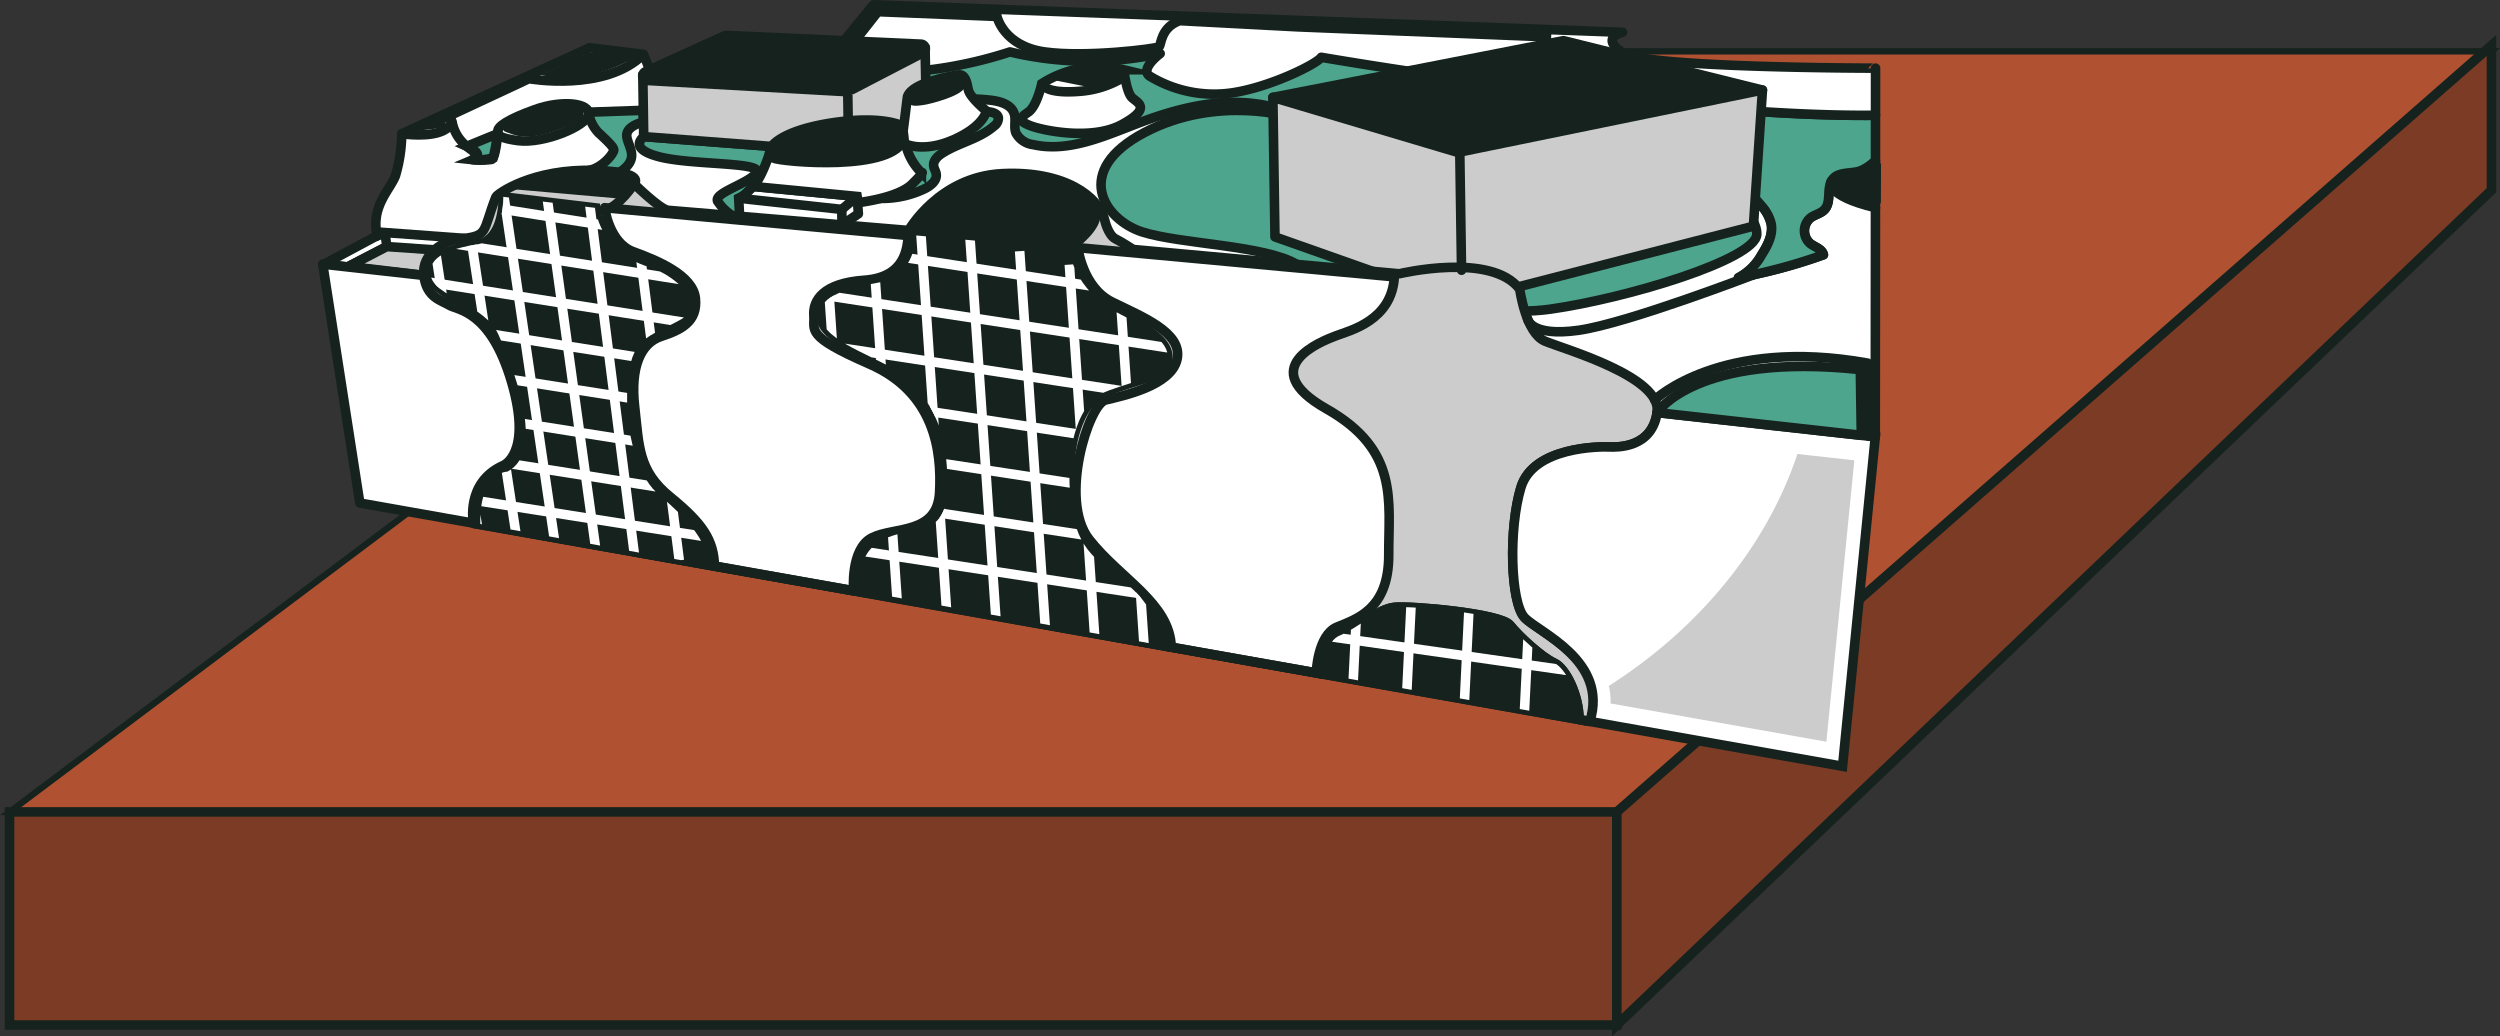 <svg xmlns="http://www.w3.org/2000/svg" xmlns:xlink="http://www.w3.org/1999/xlink" viewBox="0 0 391.969 162.459"><rect x="0" y="0" width="391.969" height="162.459" fill="#333333" stroke="none"/><defs><clipPath id="clip-path"><path d="M111.085,88.6c-.287-5-5.518-8.967-8.216-11.452s-4.981-9.07-4.482-16.722,3.064-7.382,8.343-10.327c2.933-1.636,1.529-3.871-.3-5.535a12.757,12.757,0,0,0-4.718-2.7c-7.974-2.536-8.347-9.271-8.347-9.271L78.905,30.86s.2,6.761-3.983,7.434-7.991,1.839-7.364,5.012,8.478,4.472,10.569,9.107,7.7,18.3,1.421,21.536c0,0-4.367-.024-4.245,8.208Z" fill="none"/></clipPath><clipPath id="clip-path-2"><path d="M143.592,36.914s-.008,6.34-5.623,7.345-10.526,2.418-9.122,6.125,9.606,5.776,13.234,8.8a19.2,19.2,0,0,1,6.224,12.3c.369,4.141,1.125,10.235-3.618,11.374s-10.27,1.217-9.938,9.761l47.546,8.61a15.245,15.245,0,0,0-5.692-9.693c-5.233-4.222-8.068-5.51-8.809-14.047s1.834-14.259,4.883-15.762S182.669,59,183,57.049s.3-3.895-7.333-7.773-8.036-10.271-8.036-10.271Z" fill="none"/></clipPath><clipPath id="clip-path-3"><path d="M243.687,103.95c-1.958-.892-5.487-4.115-6.947-5.936s-15.4-3.046-18.059-2.8-5.787,3.26-8.636,4.429c-2.036.835-2.465,4.208-2.545,6.065l19.216,3.409,20.861,3.7C247.561,108.971,245.472,104.763,243.687,103.95Z" fill="none"/></clipPath></defs><g id="Layer_1" data-name="Layer 1"><polygon points="253.499 127.299 1.499 127.299 160.302 8.048 390.632 8.048 253.499 127.299" fill="#b05232" stroke="#16221d" stroke-miterlimit="10"/><rect x="1.499" y="127.299" width="252" height="33.41" fill="#7c3b25" stroke="#16221d" stroke-miterlimit="10" stroke-width="1.498"/><polygon points="253.499 160.709 390.632 29.825 390.632 7.126 253.499 127.299 253.499 160.709" fill="#7c3b25" stroke="#16221d" stroke-miterlimit="10" stroke-width="1.498"/><path d="M293.935,25.261a6.942,6.942,0,0,1-2.283,1.532c-1.44.484-3.3.092-4.278,1.254-1.087,1.292-.162,3.54-1.3,4.791-.58.639-1.524.8-2.216,1.312a2.655,2.655,0,0,0-.042,4.033c.737.573,1.87.851,2.074,1.762a85.165,85.165,0,0,1-13.316,3.59,8.876,8.876,0,0,0,3.645-3.616c.929-1.449,1.791-3.12,1.484-4.813a6.375,6.375,0,0,0-1.5-2.81,19.883,19.883,0,0,0-6.336-5.1l5.669-9.733c-31.259-2.048-68.382-8.482-68.382-8.482-.667,1.036-8.118,4.761-14.176,5.6a19.5,19.5,0,0,1-12.737-2.654C178.657,10.819,181.9,8.4,181.9,8.4a53.122,53.122,0,0,1-23.549-.263,67.163,67.163,0,0,1-22.131,3.311l-4.628-4.172-5.637,6.873-23.645-2.11-1.417-3.522L92.425,7.487,62.993,20.963A24.3,24.3,0,0,1,62,27.569c-.921,2.3-3.885,4.864-2.862,9.387l-8.373,4.482L294.022,68.5l.029-43.336Z" fill="#fff" stroke="#16221d" stroke-linecap="round" stroke-linejoin="round" stroke-width="1.5"/><path d="M138.645,17.918a35.179,35.179,0,0,1,16.6-2.217c1.513.165,3.291.65,3.764,2.1.318.971-.089,2.076.267,3.033a3.524,3.524,0,0,0,2.715,1.843c5.517,1.246,11.08-1.307,16.365-3.322,6.026-2.3,12.512-3.975,18.893-3.033,4.152.613,8.089,2.312,12.248,2.87a22.856,22.856,0,0,0,12.934-2.082,9.121,9.121,0,0,0,3.019-2.137,11.485,11.485,0,0,0,2.071-5.382,2.851,2.851,0,0,0-.007-1.677,2.809,2.809,0,0,0-2.183-1.282,98.327,98.327,0,0,0-15.957-1.613c-19.185-.81-38.4-.792-57.58-1.657a35.648,35.648,0,0,0-9.037.338,11.574,11.574,0,0,0-7.477,4.7c-1.624,2.549-1.65,6.22.444,8.4A2.891,2.891,0,0,0,138,17.833" fill="#4da58e" stroke="#16221d" stroke-miterlimit="10" stroke-width="1.5"/><path d="M131.817,29.663a15.336,15.336,0,0,0,13.164-.07c.948-.465,1.977-1.289,1.805-2.331-.072-.433-.35-.814-.4-1.249-.1-.834.624-1.525,1.332-1.978,2.594-1.661,5.84-2.245,8.151-4.281a1.492,1.492,0,0,0,.661-1.336c-.145-.617-.908-.825-1.539-.886-6.493-.63-12.829,2.079-18.562,5.192a18.943,18.943,0,0,0-4.34,2.953,3.87,3.87,0,0,0-1.267,2.144,1.766,1.766,0,0,0,1.187,1.979" fill="#4da58e" stroke="#16221d" stroke-miterlimit="10" stroke-width="1.5"/><path d="M65.578,20.447s3.819-.194,4.22-.814-.541-.811-.541-.811Z" fill="#16221d"/><polyline points="54.653 41.766 60.646 38.662 60.358 36.46 72.864 37.376" fill="none" stroke="#16221d" stroke-miterlimit="10" stroke-width="1.5"/><line x1="58.78" y1="37.147" x2="60.358" y2="36.46" fill="none" stroke="#16221d" stroke-miterlimit="10" stroke-width="1.5"/><polygon points="60.646 38.662 72.175 39.457 68.088 43.365 54.653 41.766 60.646 38.662" fill="#ccc" stroke="#16221d" stroke-miterlimit="10" stroke-width="1.5"/><path d="M62.993,20.963s4.722.748,6.917-.717-.027-1.809-.027-1.809l13.046-6.1s11.941,2.147,17.96-3.812" fill="none" stroke="#16221d" stroke-miterlimit="10" stroke-width="1.5"/><path d="M84.755,11.737s6.69,2.13,14.817-2.813l-7.137-.753Z" fill="#16221d"/><path d="M78.055,20.636s-.824.9,3.176,1.42,10.715-2.276,11.046-4.089-4.146-2.327-8.389-.8S77.909,19.867,78.055,20.636Z" fill="none" stroke="#16221d" stroke-miterlimit="10" stroke-width="1.5"/><path d="M78.055,20.636s-.3,4.124-.977,4.36a12.315,12.315,0,0,1-2.934.044s.949-.4.36-1.041-3-1.692-3.626-4.892" fill="none" stroke="#16221d" stroke-miterlimit="10" stroke-width="1.5"/><path d="M80.132,19.274s-1.964,1.053-.832,1.411,2.709,1.522,7.642-.114c4.957-1.644,4.769-2.835,4.423-3.137S89.079,15.182,80.132,19.274Z" fill="#16221d"/><path d="M92.428,26.7c2.177-.506,3.812-2.681,3.805-3.193s-1.218-1.586-2.464-2.767a5.928,5.928,0,0,1-1.5-3.15l8.573-.294.027,1.842s-2.853.589-2.588,2.325,2.111,3.426-1.173,5.585Z" fill="#4da58e" stroke="#16221d" stroke-miterlimit="10" stroke-width="1.5"/><path d="M73.179,22.943l4.808-1.971a25.516,25.516,0,0,1-.669,3.763,8.459,8.459,0,0,1-3.174.3C73.9,24.9,76.447,24.412,73.179,22.943Z" fill="#4da58e" stroke="#16221d" stroke-miterlimit="10" stroke-width="1.5"/><path d="M100.928,21.42c0,.075-2.634,1.873,2.5,3.183s16.442.783,15.188,2.491-6.862,3.173-6.075,4.492a7.621,7.621,0,0,0,2.3,2.228l1.116-.017-.143-2.72s3.883-1.749,5.161-8.114Z" fill="#4da58e" stroke="#16221d" stroke-miterlimit="10" stroke-width="1.5"/><polyline points="118.073 29.23 134.389 30.8 131.979 32.832" fill="none" stroke="#16221d" stroke-linecap="round" stroke-linejoin="round" stroke-width="1.5"/><polyline points="134.389 30.8 134.584 33.519 132.016 35.255 131.979 32.832 115.813 31.077" fill="none" stroke="#16221d" stroke-linecap="round" stroke-linejoin="round" stroke-width="1.5"/><path d="M163.335,13.118s-.766,3.561-2.117,4.468-1.617,1.377.373,2.138,9.658,2.341,14.329-.214,2.475-3.365,1.575-4.192-1.294-4.377-1.294-4.377A16.626,16.626,0,0,0,163.335,13.118Z" fill="#fff" stroke="#16221d" stroke-miterlimit="10" stroke-width="1.5"/><path d="M167.006,12.153l5.214,1.037s3.992-1.513,3.237-1.833S169.844,10.246,167.006,12.153Z" fill="#16221d" stroke="#16221d" stroke-miterlimit="10" stroke-width="1.5"/><path d="M163.821,13.637s.9,1.03,5.333.691a15.206,15.206,0,0,0,7.2-2.337" fill="none" stroke="#16221d" stroke-miterlimit="10" stroke-width="1.5"/><path d="M276.205,32.3a6.375,6.375,0,0,1,1.5,2.81c.307,1.693-.555,3.364-1.484,4.813a8.876,8.876,0,0,1-3.645,3.616,85.165,85.165,0,0,0,13.316-3.59c-.2-.911-1.337-1.189-2.074-1.762a2.655,2.655,0,0,1,.042-4.033c.692-.516,1.636-.673,2.216-1.312,1.135-1.251.21-3.5,1.3-4.791.978-1.162,2.838-.77,4.278-1.254a6.942,6.942,0,0,0,2.283-1.532l.116-.1,0-7.082c-5.648.057-11.953-.18-18.517-.61L269.869,27.2A19.883,19.883,0,0,1,276.205,32.3Z" fill="#4da58e" stroke="#16221d" stroke-linecap="round" stroke-linejoin="round" stroke-width="1.5"/><path d="M254.441,8.278c-3.721-2.4-.048-3.209-.048-3.209L136.944.75l-5.356,6.531,4.628,4.172a67.163,67.163,0,0,0,22.131-3.311A53.122,53.122,0,0,0,181.9,8.4s-3.239,2.414-1.653,3.528a19.5,19.5,0,0,0,12.737,2.654c6.058-.841,13.509-4.566,14.176-5.6,0,0,54.349,9.42,86.9,9.092l0-7.388S258.162,10.679,254.441,8.278Z" fill="#fff" stroke="#16221d" stroke-linecap="round" stroke-linejoin="round" stroke-width="1.5"/><line x1="228.57" y1="23.899" x2="228.817" y2="47.356" fill="#fff" stroke="#16221d" stroke-miterlimit="10" stroke-width="1.5"/><polygon points="100.788 12.067 100.928 21.42 133.16 23.901 145.238 17.562 145.049 7.88 100.788 12.067" fill="#ccc" stroke="#16221d" stroke-miterlimit="10" stroke-width="1.5"/><path d="M113.558,5.622,101.2,11.237a.72.72,0,0,0,.278,1.381l30.508,1.717a3.453,3.453,0,0,0,1.782-.38L144.69,8.284a.72.72,0,0,0-.324-1.364L113.922,5.552A.813.813,0,0,0,113.558,5.622Z" fill="#16221d" stroke="#16221d" stroke-miterlimit="10" stroke-width="1.5"/><path d="M134.557,31.77s6.235-.7,8.454-2.912,1.457-1.787,1.457-1.787a9.11,9.11,0,0,1-2.621-5.254,6.569,6.569,0,0,0-.574-2.152l-.008-.017s-3.176-1.6-11.04-.354-9.251,3.669-9.251,3.669-1.27,4.652-2.9,6.267l16.316,1.57Z" fill="#fff" stroke="#16221d" stroke-miterlimit="10" stroke-width="1.5"/><path d="M120.974,22.963s-.836,1.242.248,1.814,19.281,2.314,20.593-3.229" fill="none" stroke="#16221d" stroke-miterlimit="10" stroke-width="1.5"/><path d="M121.667,23.732c.275,1,2.473,1.078,4.343,1.2s12.895-.218,14.6-2.828-3.3-3.022-8.227-2.488S121.18,21.963,121.667,23.732Z" fill="#16221d" stroke="#16221d" stroke-miterlimit="10" stroke-width="1.5"/><path d="M142.277,15.139l-.675,5.4.227,1.975s2.843,1.515,7.652-.6,5.183-4.507,5.183-4.507-2.626-2.131-2.849-3.363-.514-2.456-1.535-2.3S143.062,12.875,142.277,15.139Z" fill="#fff" stroke="#16221d" stroke-miterlimit="10" stroke-width="1.5"/><path d="M142.942,15.611c.2.372,1.126.2,1.918.08s5.366-1.27,5.849-2.466-1.639-.9-3.651-.235S142.585,14.951,142.942,15.611Z" fill="#16221d" stroke="#16221d" stroke-miterlimit="10" stroke-width="1.5"/><line x1="132.923" y1="14.869" x2="132.983" y2="18.859" fill="#fff" stroke="#16221d" stroke-miterlimit="10" stroke-width="1.5"/><path d="M134.007,6.455l3.635-4.623,18.668.745s1,4.625,7.429,5.553,17.668-.5,18-.8.228-3.023,3.215-4.091l18.508.973,39.745,1.595" fill="none" stroke="#16221d" stroke-miterlimit="10" stroke-width="1.5"/><path d="M265.86,25.715s.2.148.554.414c2.073,1.575,9.241,7.274,9.029,10.635-.249,3.926-20.325,9.995-32.379,11.71s-34.661-3.986-39.719-7.016-18.273-3.174-24.251-5.09-11.085-9.6.393-15.609,23.1-2.341,23.1-2.341l55.752-2.685,7.724,10.13" fill="#4da58e" stroke="#16221d" stroke-linecap="round" stroke-linejoin="round" stroke-width="1.5"/><polygon points="276.333 14.121 245.119 6.37 199.572 15.267 228.57 23.899 276.333 14.121" fill="#fff" stroke="#16221d" stroke-linecap="round" stroke-linejoin="round" stroke-width="1.5"/><polygon points="272.818 14.136 245.133 7.309 202.887 15.348 228.333 22.619 272.818 14.136" fill="#16221d" stroke="#16221d" stroke-miterlimit="10" stroke-width="1.5"/><polygon points="228.57 23.899 199.572 15.267 199.572 15.267 199.899 37.141 228.817 47.356 274.911 35.463 276.333 14.121 228.57 23.899" fill="#ccc" stroke="#16221d" stroke-linecap="round" stroke-linejoin="round" stroke-width="1.5"/><path d="M242.217,53.484c-3.022-1.271-3.943-8.14-3.943-8.14-4.456-5.9-18.888-2.419-18.888-2.419l-41.715-3.814s-1.611-1.068-2.78-1.665-1.682-2.909-1.682-2.909c-.873-3.672-6.259-7.823-16.147-7.311s-14.608,8.905-14.608,8.905l-37.72-3.165c-1.3-.186-5.316-4.141-5.316-4.141s2.02-1.816-5.969-2.106c-10.064-.366-15.549,3.76-15.7,4.158-2.2,5.661-1.042,6.093-5.771,6.6-2.3.249-5.905,2.2-5.523,5.7h0c.382,3.5,2.732,3.894,3.972,4.666s6.494.751,9.8,12.1S78.837,73,78.837,73c-5.913,2.681-4.608,9.059-4.608,9.059L207.5,105.706c.08-1.857.509-5.23,2.545-6.065,2.849-1.169,5.977-4.184,8.636-4.429s16.6.981,18.059,2.8,4.989,5.044,6.947,5.936c1.785.813,3.874,5.021,3.89,8.866l1.693.3c3.633-9.118-8.019-13.929-10.238-16.285s-2.519-13.965-.567-20.409,12.53-6.4,13.776-6.348,6.743.241,7.574-5.384S245.239,54.755,242.217,53.484Z" fill="#ccc" stroke="#16221d" stroke-linecap="round" stroke-linejoin="round" stroke-width="1.5"/><path d="M111.085,88.6c-.287-5-5.518-8.967-8.216-11.452s-4.981-9.07-4.482-16.722,3.064-7.382,8.343-10.327c2.933-1.636,1.529-3.871-.3-5.535a12.757,12.757,0,0,0-4.718-2.7c-7.974-2.536-8.347-9.271-8.347-9.271L78.905,30.86s.2,6.761-3.983,7.434-7.991,1.839-7.364,5.012,8.478,4.472,10.569,9.107,7.7,18.3,1.421,21.536c0,0-4.367-.024-4.245,8.208Z" fill="#16221d" stroke="#16221d" stroke-miterlimit="10" stroke-width="1.5"/><path d="M94.8,32.568s.7,5.518,4.5,6.894,9.371,3.7,9.733,7.328-2.2,4.919-5.388,5.966-4.842,4.833-4.135,11.016.508,10.024,5.585,14.146,6.826,6.757,6.928,10.85l21.812,3.87s-.569-6.593,2.886-8.333,10.23-.46,10.592-7.068-.8-15.7-11-20.157-8.524-5.247-8.712-7.6,1.408-5.088,7.9-5.543,6.731-5.1,6.908-7.007Z" fill="#fff" stroke="#16221d" stroke-linecap="round" stroke-linejoin="round" stroke-width="1.5"/><path d="M143.592,36.914s-.008,6.34-5.623,7.345-10.526,2.418-9.122,6.125,9.606,5.776,13.234,8.8a19.2,19.2,0,0,1,6.224,12.3c.369,4.141,1.125,10.235-3.618,11.374s-10.27,1.217-9.938,9.761l47.546,8.61a15.245,15.245,0,0,0-5.692-9.693c-5.233-4.222-8.068-5.51-8.809-14.047s1.834-14.259,4.883-15.762S182.669,59,183,57.049s.3-3.895-7.333-7.773-8.036-10.271-8.036-10.271Z" fill="#16221d" stroke="#16221d" stroke-miterlimit="10" stroke-width="1.5"/><path d="M169.005,38.831s.71,6.214,5.351,8.509,11.1,4.78,10.2,8.98-8.614,5.763-11.22,6.4-7.408,15.646-2.562,21.843,12.656,9.96,12.873,16.911l22.719,4.03s.194-5.915,3.246-7.189,8.149-2.735,8.123-11.307,1.648-16.438-9.76-22.9-.772-10.6,1.467-11.451,8.769-2.383,9.178-9.248Z" fill="#fff" stroke="#16221d" stroke-miterlimit="10" stroke-width="1.5"/><path d="M74.229,82.063s-1.3-6.378,4.608-9.059c0,0,4.7-1.7,1.39-13.053s-8.564-11.329-9.8-12.1-3.59-1.169-3.972-4.666h0L50.6,41.417l5.817,37.448L207.5,105.706h0Z" fill="#fff" stroke="#16221d" stroke-linecap="round" stroke-linejoin="round" stroke-width="1.5"/><polygon points="207.5 105.706 226.716 109.115 207.5 105.706 207.5 105.706" fill="none" stroke="#16221d" stroke-miterlimit="10" stroke-width="1.5"/><path d="M294.022,68.5,259.815,64.69c-.831,5.625-6.327,5.434-7.574,5.384s-11.825-.1-13.776,6.348-1.652,18.054.567,20.409,13.209,6.716,10.238,16.285l39.619,7.029Z" fill="#fff" stroke="#16221d" stroke-miterlimit="10" stroke-width="1.5"/><polygon points="247.577 112.816 249.27 113.116 249.27 113.116 247.577 112.816 247.577 112.816" fill="none" stroke="#16221d" stroke-miterlimit="10" stroke-width="1.5"/><polygon points="226.716 109.115 247.577 112.816 247.577 112.816 226.716 109.115" fill="none" stroke="#16221d" stroke-miterlimit="10" stroke-width="1.5"/><path d="M243.687,103.95c-1.958-.892-5.487-4.115-6.947-5.936s-15.4-3.046-18.059-2.8-5.787,3.26-8.636,4.429c-2.036.835-2.465,4.208-2.545,6.065l19.216,3.409,20.861,3.7C247.561,108.971,245.472,104.763,243.687,103.95Z" fill="#16221d" stroke="#16221d" stroke-miterlimit="10" stroke-width="1.5"/><path d="M143.989,36.108l24.549,2.116s3.8-2.879,3.2-4.962-6.712-6.956-16.253-5.077S143.989,36.108,143.989,36.108Z" fill="#16221d" stroke="#16221d" stroke-miterlimit="10" stroke-width="1.5"/><path d="M82.36,29.08l14.76,1.3s2.092-1.363,1.591-1.918S91.825,25.418,82.36,29.08Z" fill="#16221d" stroke="#16221d" stroke-miterlimit="10" stroke-width="1.5"/><path d="M99.418,28.825s-2.224,3.467-4.62,4.168" fill="#bdb0ae" stroke="#16221d" stroke-linecap="round" stroke-linejoin="round" stroke-width="1.5"/><g clip-path="url(#clip-path)"><line x1="66.843" y1="29.994" x2="75.469" y2="86.579" fill="none" stroke="#fff" stroke-miterlimit="10" stroke-width="1.5"/><line x1="72.703" y1="29.907" x2="81.328" y2="86.492" fill="none" stroke="#fff" stroke-miterlimit="10" stroke-width="1.5"/><line x1="78.835" y1="29.582" x2="87.188" y2="86.404" fill="none" stroke="#fff" stroke-miterlimit="10" stroke-width="1.5"/><line x1="85.705" y1="30.464" x2="93.621" y2="87.607" fill="none" stroke="#fff" stroke-miterlimit="10" stroke-width="1.5"/><line x1="92.299" y1="30.806" x2="99.599" y2="87.959" fill="none" stroke="#fff" stroke-miterlimit="10" stroke-width="1.5"/><line x1="99.203" y1="30.703" x2="106.502" y2="87.856" fill="none" stroke="#fff" stroke-miterlimit="10" stroke-width="1.5"/><line x1="114.426" y1="84.759" x2="66.062" y2="77.121" fill="none" stroke="#fff" stroke-miterlimit="10" stroke-width="1.5"/><line x1="114.426" y1="78.141" x2="66.062" y2="70.503" fill="none" stroke="#fff" stroke-miterlimit="10" stroke-width="1.5"/><line x1="114.426" y1="71.524" x2="66.062" y2="63.886" fill="none" stroke="#fff" stroke-miterlimit="10" stroke-width="1.5"/><line x1="114.426" y1="64.906" x2="66.062" y2="57.268" fill="none" stroke="#fff" stroke-miterlimit="10" stroke-width="1.5"/><line x1="114.426" y1="58.289" x2="66.062" y2="50.651" fill="none" stroke="#fff" stroke-miterlimit="10" stroke-width="1.5"/><line x1="114.426" y1="51.671" x2="66.062" y2="44.033" fill="none" stroke="#fff" stroke-miterlimit="10" stroke-width="1.5"/><line x1="114.426" y1="45.054" x2="66.062" y2="37.416" fill="none" stroke="#fff" stroke-miterlimit="10" stroke-width="1.5"/><line x1="114.426" y1="38.437" x2="66.062" y2="30.798" fill="none" stroke="#fff" stroke-miterlimit="10" stroke-width="1.5"/></g><g clip-path="url(#clip-path-2)"><line x1="185.579" y1="94.125" x2="126.669" y2="85.123" fill="none" stroke="#fff" stroke-miterlimit="10" stroke-width="1.5"/><line x1="185.579" y1="86.281" x2="126.669" y2="77.279" fill="none" stroke="#fff" stroke-miterlimit="10" stroke-width="1.5"/><line x1="185.579" y1="78.437" x2="126.669" y2="69.435" fill="none" stroke="#fff" stroke-miterlimit="10" stroke-width="1.5"/><line x1="185.579" y1="70.593" x2="126.669" y2="61.591" fill="none" stroke="#fff" stroke-miterlimit="10" stroke-width="1.5"/><line x1="185.579" y1="62.749" x2="126.669" y2="53.747" fill="none" stroke="#fff" stroke-miterlimit="10" stroke-width="1.5"/><line x1="185.579" y1="54.905" x2="126.669" y2="45.903" fill="none" stroke="#fff" stroke-miterlimit="10" stroke-width="1.5"/><line x1="185.579" y1="47.061" x2="126.669" y2="38.059" fill="none" stroke="#fff" stroke-miterlimit="10" stroke-width="1.5"/><line x1="129.062" y1="32.568" x2="133.558" y2="98.53" fill="none" stroke="#fff" stroke-miterlimit="10" stroke-width="1.5"/><line x1="136.495" y1="33.052" x2="140.991" y2="99.013" fill="none" stroke="#fff" stroke-miterlimit="10" stroke-width="1.5"/><line x1="144.286" y1="35.161" x2="148.782" y2="101.123" fill="none" stroke="#fff" stroke-miterlimit="10" stroke-width="1.5"/><line x1="152.078" y1="37.27" x2="156.574" y2="103.232" fill="none" stroke="#fff" stroke-miterlimit="10" stroke-width="1.5"/><line x1="159.869" y1="39.379" x2="164.365" y2="105.341" fill="none" stroke="#fff" stroke-miterlimit="10" stroke-width="1.5"/><line x1="167.661" y1="41.489" x2="172.157" y2="107.45" fill="none" stroke="#fff" stroke-miterlimit="10" stroke-width="1.5"/><line x1="175.452" y1="43.598" x2="179.949" y2="109.56" fill="none" stroke="#fff" stroke-miterlimit="10" stroke-width="1.5"/></g><g clip-path="url(#clip-path-3)"><line x1="212.898" y1="91.854" x2="211.956" y2="111.047" fill="none" stroke="#fff" stroke-miterlimit="10" stroke-width="1.5"/><line x1="221.354" y1="92.529" x2="220.412" y2="111.722" fill="none" stroke="#fff" stroke-miterlimit="10" stroke-width="1.5"/><line x1="230.424" y1="93.307" x2="229.482" y2="112.5" fill="none" stroke="#fff" stroke-miterlimit="10" stroke-width="1.5"/><line x1="239.858" y1="94.314" x2="238.916" y2="113.507" fill="none" stroke="#fff" stroke-miterlimit="10" stroke-width="1.5"/><line x1="207.861" y1="99.724" x2="252.744" y2="106.117" fill="none" stroke="#fff" stroke-miterlimit="10" stroke-width="1.5"/></g><path d="M287.118,28.434s-1.154,2.2,6.928,4.129" fill="none" stroke="#16221d" stroke-linecap="round" stroke-linejoin="round" stroke-width="1.5"/><path d="M294.172,25.918a8.468,8.468,0,0,1-4.018,1.96c-2.451.446-2.508,1.157-.239,2.3a14.483,14.483,0,0,0,4.232,1.4Z" fill="#16221d" stroke="#16221d" stroke-linecap="round" stroke-linejoin="round" stroke-width="1.5"/><path d="M259.815,64.69s6.069-9.493,31.859-6.738l.154,10.3Z" fill="#4da58e" stroke="#16221d" stroke-linecap="round" stroke-linejoin="round" stroke-width="1.5"/><line x1="228.883" y1="24.288" x2="229.152" y2="42.369" fill="none" stroke="#16221d" stroke-linecap="round" stroke-linejoin="round" stroke-width="1.5"/><path d="M259.441,62.685s10.324-9.909,33.406-5.75l.171,11.448" fill="none" stroke="#16221d" stroke-linecap="round" stroke-linejoin="round" stroke-width="1.5"/><path d="M239.5,50s.448,2.851,8.013,1.782,27.515-8.741,27.515-8.741" fill="none" stroke="#16221d" stroke-linecap="round" stroke-linejoin="round" stroke-width="1.5"/><path d="M281.81,71.18c-4.129,12.427-12.446,23.33-22.731,31.491a83.834,83.834,0,0,1-6.838,4.876,9.515,9.515,0,0,1,.266,2.746l33.847,6,4.385-44.124Z" fill="#ccc"/></g></svg>